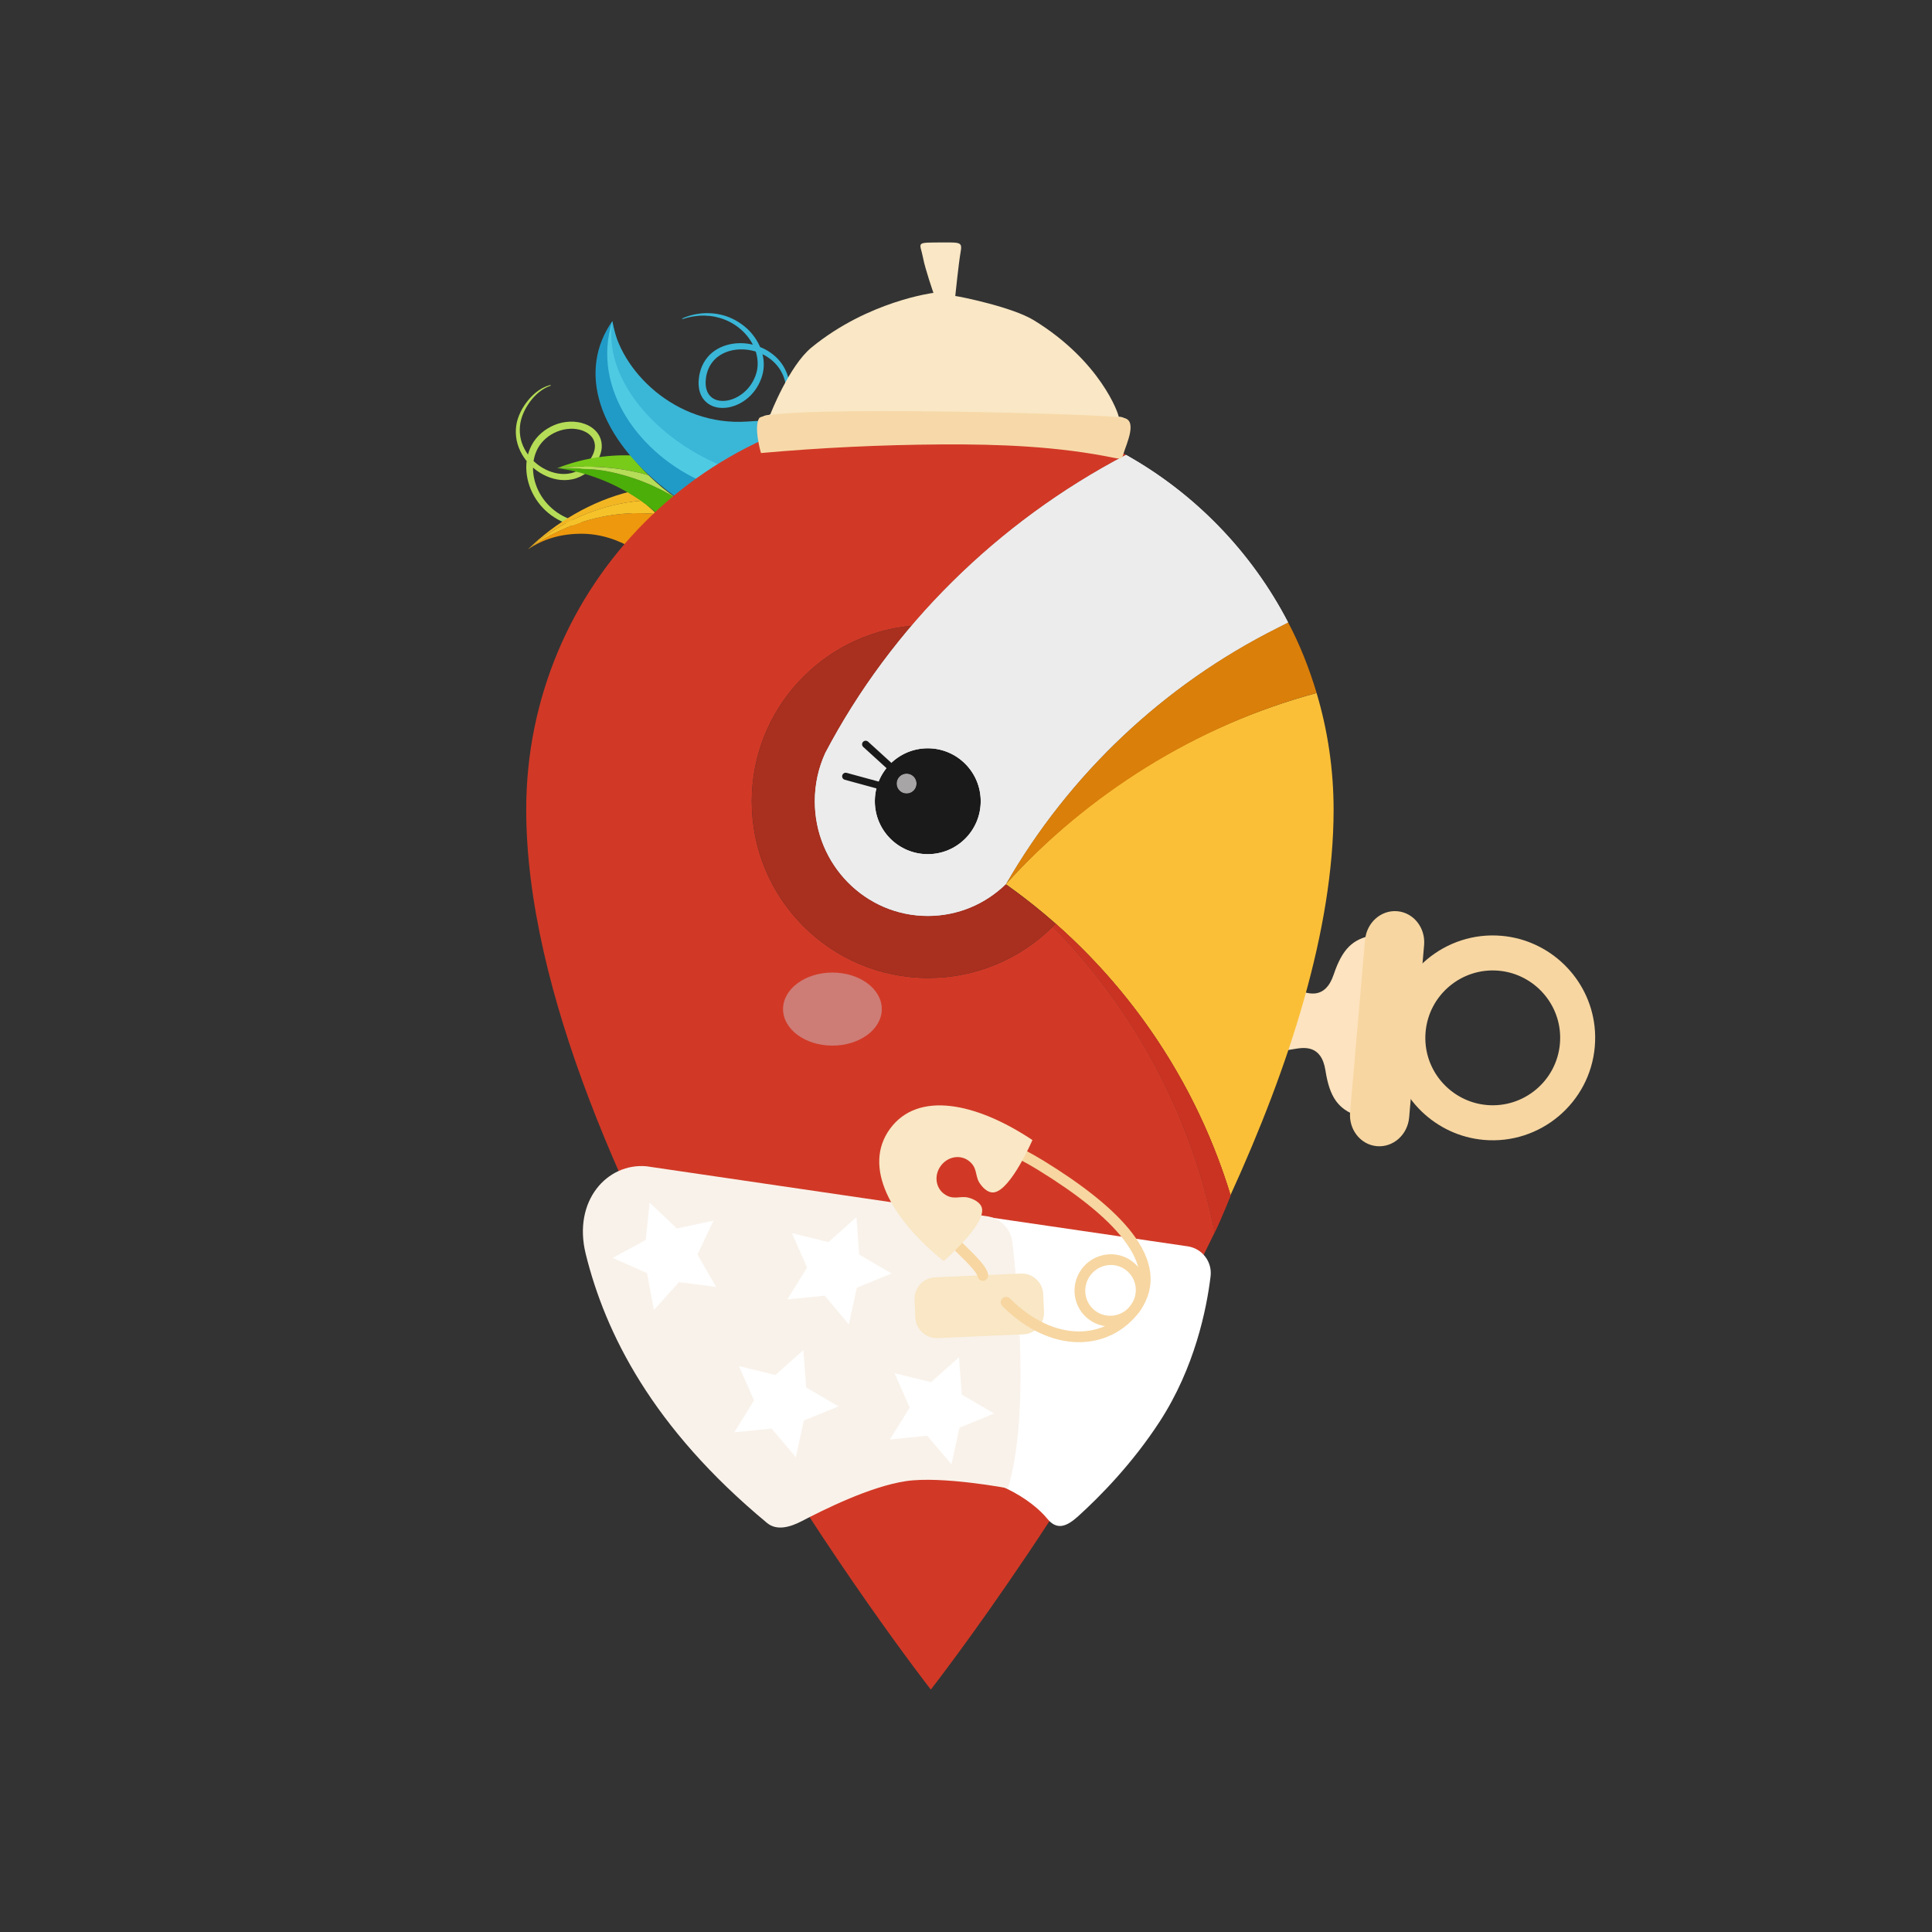 <?xml version="1.0" encoding="UTF-8" standalone="no"?>
<!DOCTYPE svg PUBLIC "-//W3C//DTD SVG 1.1//EN" "http://www.w3.org/Graphics/SVG/1.1/DTD/svg11.dtd">
<svg width="100%" height="100%" viewBox="0 0 1080 1080" version="1.1" xmlns="http://www.w3.org/2000/svg" xmlns:xlink="http://www.w3.org/1999/xlink" xml:space="preserve" xmlns:serif="http://www.serif.com/" style="fill-rule:evenodd;clip-rule:evenodd;stroke-linecap:round;stroke-linejoin:round;stroke-miterlimit:10;">
    <rect x="0" y="0" width="1080" height="1080" fill="#333333" stroke="none"/>
    <g id="Layer-4" serif:id="Layer 4">
        <g transform="matrix(1,0,0,1,365.631,233.69)">
            <path d="M0,43.181C-2.851,47.392 -6.562,51.011 -10.807,53.922C-15.035,56.853 -19.825,59.11 -24.942,60.357C-30.073,61.58 -35.427,61.681 -40.694,61.036C-43.337,60.703 -45.951,60.027 -48.484,59.101C-51.016,58.175 -53.489,57.006 -55.773,55.508C-65.02,49.666 -71.328,39.063 -71.443,27.704C-71.495,22.061 -69.766,16.155 -66.021,11.508C-64.121,9.174 -61.946,7.325 -59.456,5.799C-56.978,4.294 -54.254,3.173 -51.404,2.547C-48.544,1.979 -45.58,1.803 -42.623,2.294C-41.145,2.509 -39.671,2.918 -38.231,3.487C-36.791,4.046 -35.384,4.833 -34.092,5.86C-32.805,6.884 -31.621,8.165 -30.754,9.709C-29.892,11.254 -29.384,13.021 -29.268,14.756C-29.186,15.633 -29.26,16.475 -29.334,17.319C-29.481,18.125 -29.602,18.962 -29.864,19.703C-30.295,21.259 -31.019,22.593 -31.75,23.885C-33.274,26.325 -35.163,28.601 -37.52,30.43C-39.863,32.257 -42.653,33.588 -45.555,34.206C-48.456,34.835 -51.427,34.839 -54.236,34.323C-57.049,33.804 -59.711,32.82 -62.162,31.511C-67.055,28.89 -71.185,24.969 -73.886,20.17C-75.231,17.778 -76.263,15.193 -76.804,12.495C-77.337,9.799 -77.438,7.026 -77.067,4.335C-76.724,1.633 -75.798,-0.93 -74.667,-3.315L-73.761,-5.076L-72.733,-6.739C-72.408,-7.3 -71.996,-7.813 -71.627,-8.347C-71.263,-8.884 -70.856,-9.393 -70.438,-9.892C-68.796,-11.904 -66.918,-13.725 -64.818,-15.23C-62.696,-16.699 -60.383,-17.889 -57.878,-18.5L-57.78,-18.112C-60.12,-17.37 -62.309,-16.055 -64.244,-14.507C-66.185,-12.948 -67.902,-11.115 -69.376,-9.107C-72.297,-5.091 -74.508,-0.424 -74.971,4.542C-75.199,7.013 -75.034,9.516 -74.465,11.933C-73.892,14.351 -72.877,16.651 -71.587,18.767C-69,23.007 -65.185,26.489 -60.745,28.705C-56.336,30.929 -51.184,31.933 -46.353,30.802C-43.948,30.252 -41.689,29.127 -39.772,27.585C-37.847,26.044 -36.276,24.099 -34.996,21.987C-34.408,20.908 -33.839,19.806 -33.523,18.625C-33.171,17.46 -32.988,16.238 -33.099,15.037C-33.188,13.838 -33.532,12.663 -34.12,11.614C-34.715,10.567 -35.551,9.666 -36.501,8.918C-38.412,7.41 -40.804,6.56 -43.223,6.193C-45.652,5.799 -48.155,5.964 -50.564,6.455C-55.373,7.506 -59.864,10.16 -62.999,13.969C-66.131,17.795 -67.645,22.787 -67.673,27.727C-67.715,32.688 -66.358,37.636 -63.962,41.982C-61.569,46.34 -58.11,50.094 -54.004,52.898C-51.959,54.318 -49.722,55.447 -47.41,56.362C-45.096,57.279 -42.686,57.964 -40.226,58.374C-35.306,59.156 -30.251,59.243 -25.349,58.28C-20.447,57.344 -15.751,55.426 -11.509,52.797C-9.372,51.503 -7.376,49.983 -5.492,48.345C-3.611,46.706 -1.845,44.907 -0.324,42.947L0,43.181Z" style="fill:rgb(182,221,87);fill-rule:nonzero;"/>
        </g>
        <g transform="matrix(-0.251,-0.968,-0.968,0.251,314.789,262.01)">
            <path d="M-37.781,-44.457C-22.928,-5.035 -38.328,29.748 -38.683,30.339C-35.194,20.339 -34.921,10.149 -37.781,-0.866C-40.456,-11.168 -46.498,-20.361 -53.626,-27.085C-47.98,-32.509 -42.768,-38.258 -37.781,-44.457" style="fill:rgb(238,152,13);"/>
        </g>
        <g transform="matrix(1,0,0,1,358.671,307.077)">
            <path d="M0,-27.187C-23.043,-25.392 -46.109,-15.335 -63.527,0C-61.518,-1.668 -32.109,-24.019 8.643,-19.671C5.85,-22.266 2.973,-24.77 0,-27.187" style="fill:rgb(246,194,41);fill-rule:nonzero;"/>
        </g>
        <g transform="matrix(1,0,0,1,352.117,307.076)">
            <path d="M0,-32.252C-21.465,-26.949 -41.678,-15.005 -56.973,0C-39.613,-15.293 -16.428,-25.354 6.554,-27.186C4.419,-28.922 2.225,-30.612 0,-32.252" style="fill:rgb(243,182,35);"/>
        </g>
        <g transform="matrix(1,0,0,1,311.522,258.105)">
            <path d="M0,3.587C17.325,1.777 34.649,2.781 51.033,7.573C47.49,4.103 44.179,0.37 41.107,-3.534C26.713,-3.986 12.865,-1.463 0,3.587" style="fill:rgb(120,203,25);"/>
        </g>
        <g transform="matrix(1,0,0,1,369.482,261.536)">
            <path d="M0,27.362C2.771,23.958 5.846,20.397 9.137,17.298C9.135,17.383 9.137,17.343 9.137,17.298C-3.012,9.813 -16.764,4.286 -31.653,1.619C-40.063,0.112 -57.562,0 -57.959,0.156C-56.311,0.372 -54.528,0.693 -52.874,0.989C-32.404,4.656 -14.191,14.505 0,27.362" style="fill:rgb(76,174,9);"/>
        </g>
        <g transform="matrix(1,0,0,1,362.555,273.1)">
            <path d="M0,-7.422C-0.032,-7.431 0.033,-7.413 0,-7.422C-16.244,-12.174 -33.855,-13.156 -51.033,-11.408C-48.215,-11.504 -32.438,-11.327 -24.727,-9.945C-9.837,-7.278 3.915,-1.751 16.063,5.734C16.063,5.734 16.064,5.734 16.063,5.734C10.33,1.838 4.938,-2.559 0,-7.422" style="fill:rgb(182,221,87);fill-rule:nonzero;"/>
        </g>
        <g transform="matrix(1,0,0,1,377.285,189.08)">
            <path d="M0,88.439C0.083,88.349 10.911,91.53 11,91.439C16.49,85.466 27.231,98 34,93.439C33.938,93.42 28.065,75.457 28,75.439C-7.837,66.241 -28,23.439 -35,-9.561C-54,17.439 -45,55.439 0,88.439" style="fill:rgb(32,155,199);"/>
        </g>
        <g transform="matrix(0.76,-0.65,-0.65,-0.76,451.254,237.88)">
            <path d="M-44.939,-20.318C-45.862,-19.226 -40.066,15.942 -40.769,16.892C-64.574,49.068 -67.785,89.955 -44.939,115.155C-78.747,94.059 -81.493,47.74 -64.626,13.6C-61.065,4.833 -48.074,-19.66 -44.939,-20.318" style="fill:rgb(79,202,227);fill-rule:nonzero;"/>
        </g>
        <g transform="matrix(1,0,0,1,422.285,179.519)">
            <path d="M0,95C12.416,88.267 11.018,86.138 26,85C41.308,83.837 52.096,67.546 65.622,72.548C54.008,64.604 40.6,59.171 26.222,56.974C16.568,55.633 6.625,55.295 -3.49,56.064C-3.818,56.089 -4.148,56.109 -4.479,56.125C-45.11,58.926 -76,27 -80,0C-85,31 -57.892,63.14 -23,79C-12,84 -1.409,94.769 0,95" style="fill:rgb(58,182,215);"/>
        </g>
        <g transform="matrix(1,0,0,1,344.619,304.281)">
            <rect x="0" y="0" width="0.001" height="0.001" style="fill:rgb(182,221,87);"/>
        </g>
        <g transform="matrix(1,0,0,1,381.452,234.82)">
            <path d="M0,-56.854C7.56,-60.208 16.61,-60.796 24.858,-57.946C26.901,-57.207 28.889,-56.279 30.77,-55.149C32.642,-54.007 34.419,-52.692 36.067,-51.208C37.711,-49.719 39.168,-48.015 40.46,-46.181C41.753,-44.347 42.857,-42.354 43.688,-40.221C44.526,-38.093 45.116,-35.837 45.376,-33.506C45.623,-31.178 45.526,-28.775 45.019,-26.439C44.503,-24.075 43.677,-21.916 42.583,-19.834C41.486,-17.763 40.106,-15.83 38.482,-14.114C35.219,-10.701 30.985,-8.154 26.124,-7.139C23.687,-6.682 21.057,-6.57 18.394,-7.313C17.064,-7.649 15.757,-8.284 14.546,-9.069C13.348,-9.899 12.286,-10.949 11.452,-12.141C9.814,-14.562 9.193,-17.314 9.078,-19.806C9.023,-21.06 9.075,-22.291 9.244,-23.452C9.324,-24.04 9.377,-24.627 9.486,-25.213L9.902,-26.97C11.082,-31.631 14.052,-36.099 18.12,-38.806C22.157,-41.578 26.887,-42.811 31.469,-42.97C36.071,-43.122 40.632,-42.181 44.746,-40.27C45.794,-39.839 46.765,-39.233 47.759,-38.697C48.7,-38.058 49.678,-37.484 50.545,-36.742C52.353,-35.369 53.938,-33.697 55.283,-31.874C56.662,-30.063 57.666,-28.008 58.513,-25.933C59.227,-23.808 59.831,-21.642 59.965,-19.437C60.304,-15.026 59.712,-10.769 58.423,-6.693C57.749,-4.672 56.888,-2.717 55.787,-0.911C54.649,0.873 53.337,2.535 51.698,3.873C51.612,3.942 51.486,3.93 51.417,3.844C51.351,3.764 51.358,3.648 51.43,3.577L51.435,3.571C54.298,0.715 56.098,-3.125 57.145,-7.029C58.138,-10.972 58.437,-15.12 57.879,-19.141C57.649,-21.164 57.019,-23.11 56.296,-25C55.445,-26.836 54.479,-28.636 53.177,-30.196C51.899,-31.764 50.454,-33.211 48.799,-34.386C48.01,-35.026 47.111,-35.507 46.26,-36.055C45.35,-36.503 44.475,-37.023 43.521,-37.376C39.789,-38.966 35.688,-39.672 31.646,-39.479C27.613,-39.262 23.577,-38.091 20.296,-35.74C18.629,-34.607 17.236,-33.111 16.108,-31.459C14.943,-29.819 14.186,-27.922 13.668,-25.986L13.329,-24.515C13.241,-24.02 13.204,-23.514 13.139,-23.015C12.997,-22.016 12.968,-21.006 13.018,-20.009C13.124,-18.021 13.63,-16.031 14.742,-14.411C15.308,-13.612 16,-12.911 16.8,-12.345C17.622,-11.819 18.502,-11.359 19.464,-11.115C21.366,-10.561 23.419,-10.613 25.383,-10.966C29.328,-11.745 32.962,-13.884 35.789,-16.752C38.618,-19.628 40.653,-23.297 41.602,-27.217C42.532,-31.157 42.087,-35.341 40.724,-39.144C37.934,-46.795 31.575,-52.919 24.056,-55.987C22.178,-56.777 20.21,-57.328 18.222,-57.76C16.224,-58.155 14.191,-58.358 12.154,-58.401C8.077,-58.441 4.006,-57.737 0.127,-56.474C0.022,-56.44 -0.09,-56.498 -0.125,-56.603C-0.157,-56.7 -0.108,-56.805 -0.017,-56.846L0,-56.854Z" style="fill:rgb(58,182,215);fill-rule:nonzero;"/>
        </g>
        <g transform="matrix(1,0,0,1,745.519,603.303)">
            <path d="M0,-58.478C-4.792,-44.249 -14.372,-47.911 -19.453,-49.649C-25.055,-51.579 -30.328,-54.052 -35.66,-51.516C-39.806,-49.539 -44.606,-46.849 -45.587,-35.359C-46.559,-23.88 -42.289,-20.419 -38.545,-17.766C-33.715,-14.349 -28.096,-15.911 -22.255,-16.864C-16.947,-17.72 -6.89,-19.701 -4.576,-4.866C-2.203,10.353 2.7,16.574 12.958,20.411C20.029,23.063 30.408,23.357 30.408,23.357L34.833,-28.497L39.263,-80.357C39.263,-80.357 28.981,-81.835 21.561,-80.418C10.807,-78.372 4.918,-73.085 0,-58.478" style="fill:rgb(253,227,191);fill-rule:nonzero;"/>
        </g>
        <g transform="matrix(1,0,0,1,797.015,575.803)">
            <path d="M0,8.739C2.038,26.417 16.415,40.372 34.174,41.912C54.878,43.718 73.184,28.339 74.988,7.632C75.208,5.086 75.174,2.516 74.886,-0.002C72.842,-17.678 58.471,-31.634 40.703,-33.179C20.003,-34.979 1.696,-19.605 -0.104,1.095C-0.325,3.652 -0.29,6.221 0,8.739M94.326,-2.248C94.764,1.573 94.816,5.471 94.482,9.332C91.741,40.782 63.927,64.143 32.479,61.412C5.496,59.061 -16.34,37.854 -19.44,10.985C-19.879,7.159 -19.935,3.261 -19.598,-0.599C-16.861,-32.049 10.951,-55.404 42.399,-52.673C69.383,-50.328 91.223,-29.115 94.326,-2.248" style="fill:rgb(247,214,161);fill-rule:nonzero;"/>
        </g>
        <g transform="matrix(1,0,0,1,781.104,640.712)">
            <path d="M0,-131.333C9.113,-130.544 15.819,-122.066 14.981,-112.395L6.623,-16.077C5.781,-6.41 -2.289,0.794 -11.403,0.005C-20.517,-0.784 -27.225,-9.272 -26.388,-18.938L-18.025,-115.262C-17.184,-124.929 -9.114,-132.127 0,-131.333" style="fill:rgb(247,214,161);fill-rule:nonzero;"/>
        </g>
        <g transform="matrix(1,0,0,1,562.658,494.295)">
            <path d="M0,-0.494C-0.273,-0.194 -0.443,-0.011 -0.443,-0.011C-0.433,-0.021 -0.455,0 -0.443,-0.011C-0.308,-0.162 -0.137,-0.343 0,-0.494" style="fill:rgb(218,127,10);"/>
        </g>
        <g transform="matrix(0.221,0.975,0.975,-0.221,666.231,430.965)">
            <path d="M38.748,-115.444C92.684,-66.951 162.006,-36.703 236.075,-31.327C172.933,16.828 103.97,57.721 38.748,72.511C16.592,77.535 -5.536,79.137 -27.087,77.68C-24.197,7.327 -0.676,-59.55 38.748,-115.444" style="fill:rgb(250,191,55);"/>
        </g>
        <g transform="matrix(1,0,0,1,562.215,347.86)">
            <path d="M0,146.424C45.625,96.328 106.431,57.722 173.77,39.513C169.665,25.686 164.308,12.279 157.822,0.002C157.812,0.001 157.804,0.001 157.794,0C157.802,0.016 157.811,0.031 157.818,0.047C155.794,1.052 153.782,2.079 151.779,3.121C88.312,34.895 35.321,85.148 0,146.424" style="fill:rgb(218,127,10);"/>
        </g>
        <g transform="matrix(-1,0,0,1,506.79,443.607)">
            <path d="M0.001,-11.167C-3.084,-11.167 -5.583,-8.667 -5.583,-5.583C-5.583,-2.499 -3.084,0 0.001,0C3.084,0 5.584,-2.499 5.584,-5.583C5.584,-8.667 3.084,-11.167 0.001,-11.167" style="fill:rgb(167,165,166);fill-rule:nonzero;"/>
        </g>
        <g opacity="0.5">
            <g transform="matrix(0.287,0.958,0.958,-0.287,357.898,668.092)">
                <path d="M-0.015,-0.02C0,-0.02 0.012,-0.02 0.027,-0.02" style="fill:rgb(195,48,31);fill-rule:nonzero;"/>
            </g>
            <g transform="matrix(0.287,0.958,0.958,-0.287,357.898,668.092)">
                <path d="M-0.015,-0.02C0,-0.02 0.012,-0.02 0.027,-0.02" style="fill:rgb(195,48,31);fill-rule:nonzero;"/>
            </g>
        </g>
        <g transform="matrix(1,0,0,1,629.455,915.583)">
            <path d="M0,-661.287C-32.621,-679.612 -69.083,-690.183 -109.117,-690.183C-234.032,-690.183 -335.294,-588.494 -335.294,-463.052C-335.294,-260.365 -109.117,28.896 -109.117,28.896C-109.117,28.896 -17.071,-88.831 49.582,-226.698C36.537,-292.29 4.239,-351.895 -40.964,-397.583C-40.988,-397.558 -41.014,-397.537 -41.038,-397.513C-58.874,-379.824 -83.425,-368.894 -110.531,-368.894C-165.032,-368.894 -209.215,-413.069 -209.215,-467.561C-209.215,-518.906 -169.985,-561.078 -119.861,-565.779C-86.685,-604.667 -45.884,-637.274 0,-661.287" style="fill:rgb(209,57,38);"/>
        </g>
        <g transform="matrix(1,0,0,1,506.789,452.173)">
            <path d="M0,-8.566C-3.083,-8.566 -5.583,-11.066 -5.583,-14.149C-5.583,-17.234 -3.083,-19.733 0,-19.733C3.084,-19.733 5.584,-17.234 5.584,-14.149C5.584,-11.066 3.084,-8.566 0,-8.566M11.841,-33.878C-4.503,-33.878 -17.752,-20.628 -17.752,-4.282C-17.752,12.063 -4.503,25.312 11.841,25.312C28.186,25.312 41.436,12.063 41.436,-4.282C41.436,-20.628 28.186,-33.878 11.841,-33.878" style="fill:rgb(26,26,26);fill-rule:nonzero;"/>
        </g>
        <g transform="matrix(1,0,0,1,365.758,286.724)">
            <rect x="0" y="0" width="0.001" height="0.001" style="fill:rgb(182,221,87);"/>
        </g>
        <g transform="matrix(1,0,0,1,188.303,241.387)">
            <path d="M0,0C-0.042,0.004 0.042,-0.004 0,0C0.051,-0.002 -0.055,0.002 0,0C-0.018,-0.002 0.018,0.002 0,0" style="fill:rgb(182,221,87);fill-rule:nonzero;"/>
        </g>
        <g transform="matrix(1,0,0,1,687.888,537.12)">
            <path d="M0,131.003C-18.083,71.591 -52.401,19.272 -97.785,-20.762C-98.341,-20.184 -98.903,-19.612 -99.473,-19.048L-99.471,-19.05C-99.446,-19.074 -99.421,-19.096 -99.396,-19.121C-54.193,26.567 -21.896,86.173 -8.851,151.765C-4.517,142.799 0.947,128.93 0,131.003" style="fill:rgb(202,51,34);"/>
        </g>
        <g transform="matrix(1,0,0,1,687.888,537.12)">
            <path d="M0,131.003C-18.083,71.591 -52.401,19.272 -97.785,-20.762C-98.341,-20.184 -98.903,-19.612 -99.473,-19.048L-99.471,-19.05C-99.446,-19.074 -99.421,-19.096 -99.396,-19.121C-54.193,26.567 -21.896,86.173 -8.851,151.765C-4.517,142.799 0.947,128.93 0,131.003" style="fill:rgb(202,51,34);"/>
        </g>
        <g transform="matrix(1,0,0,1,562.215,402.201)">
            <path d="M0,92.083C-11.333,103.063 -26.683,109.816 -43.584,109.816C-78.464,109.816 -106.74,81.106 -106.74,45.69C-106.74,36.067 -104.638,26.948 -100.898,18.757C-87.529,-6.686 -71.273,-30.534 -52.615,-52.404C-102.742,-47.706 -141.974,-5.527 -141.974,45.821C-141.974,100.313 -97.792,144.487 -43.291,144.487C-16.181,144.487 8.374,133.554 26.21,115.861C26.773,115.302 27.331,114.736 27.881,114.164C27.883,114.161 27.883,114.157 27.884,114.154C18.998,106.316 9.696,98.939 0,92.083" style="fill:rgb(169,47,30);"/>
        </g>
        <g transform="matrix(1,0,0,1,518.63,288.828)">
            <path d="M0,188.658C-16.344,188.658 -29.593,175.408 -29.593,159.064C-29.593,142.718 -16.344,129.468 0,129.468C16.345,129.468 29.595,142.718 29.595,159.064C29.595,175.408 16.345,188.658 0,188.658M110.825,-34.532C39.14,2.984 -20.174,61.451 -57.314,132.13C-61.054,140.322 -63.155,149.441 -63.155,159.063C-63.155,194.479 -34.879,223.19 0,223.19C16.929,223.19 32.246,216.467 43.585,205.456C78.906,144.058 131.805,93.973 195.364,62.153C197.367,61.111 199.379,60.084 201.403,59.079C180.966,19.696 149.37,-12.913 110.825,-34.532" style="fill:rgb(236,236,236);"/>
        </g>
        <g transform="matrix(1,0,0,1,518.63,288.828)">
            <path d="M0,188.658C-16.344,188.658 -29.593,175.408 -29.593,159.064C-29.593,142.718 -16.344,129.468 0,129.468C16.345,129.468 29.595,142.718 29.595,159.064C29.595,175.408 16.345,188.658 0,188.658M110.825,-34.532C39.14,2.984 -20.174,61.451 -57.314,132.13C-61.054,140.322 -63.155,149.441 -63.155,159.063C-63.155,194.479 -34.879,223.19 0,223.19C16.929,223.19 32.246,216.467 43.585,205.456C78.906,144.058 131.805,93.973 195.364,62.153C197.367,61.111 199.379,60.084 201.403,59.079C180.966,19.696 149.37,-12.913 110.825,-34.532" style="fill:rgb(236,236,236);"/>
        </g>
        <g transform="matrix(1,0,0,1,383.722,850.541)">
            <path d="M0,-194.878L280.172,-153.842C288.291,-152.652 293.99,-145.214 293.001,-137.067C290.771,-118.7 284.157,-86.037 264.554,-55.878C249.317,-32.438 231.333,-14.148 219.055,-3.023C212.64,2.79 207.186,5.12 201.703,-1.578C193.279,-11.871 171.084,-27.5 134.554,-28.878C99.531,-30.2 78.303,-18.607 67.933,-10.591C62.626,-6.488 55.25,-6.431 49.825,-10.375C27.994,-26.246 -22.944,-68.283 -48.446,-130.878C-48.667,-131.422 -48.886,-131.962 -49.101,-132.498C-62.257,-165.288 -34.957,-199.998 0,-194.878" style="fill:white;fill-rule:nonzero;"/>
        </g>
        <g transform="matrix(1,0,0,1,552.122,825.902)">
            <path d="M0,-145.949L-190.698,-173.939C-212.698,-175.939 -232.039,-154.635 -224.698,-124.939C-213.799,-80.853 -187.698,-27.939 -123.341,25.443C-117.858,29.99 -110.316,27.737 -103.996,24.452C-91.698,18.061 -65.901,5.091 -45.698,2.061C-25.698,-0.939 11.303,6.061 11.303,6.061C23.244,-32.6 17.073,-102.86 13.853,-131.392C13.016,-138.802 7.358,-144.747 0,-145.949" style="fill:rgb(249,242,234);fill-rule:nonzero;"/>
        </g>
        <g transform="matrix(1,0,0,1,400.343,685.177)">
            <path d="M0,34.245L-20.781,31.532L-34.797,47.112L-38.638,26.511L-57.787,17.995L-39.38,7.975L-37.199,-12.867L-21.982,1.542L-1.485,-2.824L-10.487,16.1L0,34.245Z" style="fill:white;fill-rule:nonzero;"/>
        </g>
        <g transform="matrix(1,0,0,1,444.875,754.698)">
            <path d="M0,59.88L-13.538,43.882L-34.391,45.965L-23.359,28.147L-31.784,8.957L-11.429,13.942L4.217,0L5.767,20.9L23.861,31.472L4.463,39.403L0,59.88Z" style="fill:white;fill-rule:nonzero;"/>
        </g>
        <g transform="matrix(1,0,0,1,531.875,758.698)">
            <path d="M0,59.88L-13.538,43.882L-34.391,45.965L-23.359,28.147L-31.784,8.957L-11.429,13.942L4.217,0L5.767,20.9L23.862,31.472L4.463,39.403L0,59.88Z" style="fill:white;fill-rule:nonzero;"/>
        </g>
        <g transform="matrix(1,0,0,1,474.527,680.412)">
            <path d="M0,59.88L-13.538,43.882L-34.391,45.965L-23.359,28.147L-31.784,8.957L-11.429,13.942L4.217,0L5.767,20.9L23.861,31.472L4.463,39.403L0,59.88Z" style="fill:white;fill-rule:nonzero;"/>
        </g>
        <g transform="matrix(0,-1,-1,0,465.33,536.489)">
            <path d="M-27.595,-27.595C-38.872,-27.595 -48.015,-15.24 -48.015,0C-48.015,15.239 -38.872,27.595 -27.595,27.595C-16.317,27.595 -7.175,15.239 -7.175,0C-7.175,-15.24 -16.317,-27.595 -27.595,-27.595" style="fill:rgb(206,124,118);fill-rule:nonzero;"/>
        </g>
        <g transform="matrix(-0.965,-0.263,-0.263,0.965,473.739,431.639)">
            <path d="M-18.668,2.5L0.335,2.5" style="fill:none;fill-rule:nonzero;stroke:rgb(26,26,26);stroke-width:4px;"/>
        </g>
        <g transform="matrix(-0.739,-0.673,-0.673,0.739,490.042,413.003)">
            <path d="M-16.525,6.398L2.478,6.398" style="fill:none;fill-rule:nonzero;stroke:rgb(26,26,26);stroke-width:4px;"/>
        </g>
        <g transform="matrix(1,0,0,1,572.145,714.029)">
            <path d="M0,31.868L-47.954,33.969C-54.548,34.257 -60.179,29.098 -60.468,22.505L-60.905,12.514C-61.194,5.921 -56.036,0.29 -49.442,0.001L-1.488,-2.1C5.105,-2.389 10.736,2.769 11.025,9.363L11.463,19.354C11.752,25.948 6.594,31.579 0,31.868" style="fill:rgb(249,231,197);fill-rule:nonzero;"/>
        </g>
        <g transform="matrix(1,0,0,1,562.425,648.179)">
            <path d="M0,79.784C26.016,105.8 56.646,104.129 72.14,83.239C90.725,57.597 60.813,28.707 19.374,3.237C-7.664,-13.383 -45.745,-26.016 -56.844,-11.336C-64.739,-0.229 -49.489,23.685 -31.304,43.789C-24.94,50.825 -14,59.784 -13,64.784" style="fill:none;fill-rule:nonzero;stroke:rgb(247,214,161);stroke-width:6px;stroke-linecap:butt;stroke-linejoin:miter;"/>
        </g>
        <g transform="matrix(0.806,0.591,0.591,-0.806,604.33,726.517)">
            <ellipse cx="10.212" cy="13.925" rx="17.07" ry="17.268" style="fill:none;stroke:rgb(247,214,161);stroke-width:6px;stroke-linecap:butt;stroke-linejoin:miter;"/>
        </g>
        <g transform="matrix(1,0,0,1,497.555,683.744)">
            <path d="M0,-52.789C-15.546,-31.588 0.375,-2.641 29.974,21.203C29.974,21.203 52.925,1.374 51.416,-8.036C50.817,-11.768 46.084,-13.742 43.39,-14.342C39.051,-15.309 35.215,-12.641 30.164,-16.378C25.407,-19.893 24.558,-26.844 28.301,-31.947C28.315,-31.966 28.331,-31.984 28.347,-32.004C28.359,-32.025 28.374,-32.047 28.388,-32.066C32.128,-37.167 39.013,-38.45 43.797,-34.971C48.878,-31.275 47.488,-26.814 49.714,-22.97C51.098,-20.578 54.402,-16.658 58.141,-17.208C67.568,-18.6 79.583,-46.449 79.583,-46.449C47.942,-67.509 15.547,-73.992 0,-52.789" style="fill:rgb(249,231,197);fill-rule:nonzero;"/>
        </g>
        <g transform="matrix(1,0,0,1,432.096,159.434)">
            <path d="M0,71.951C0,71.918 0.001,71.884 0.001,71.85C0.064,71.874 0.128,71.902 0.191,71.924C0.127,71.933 0.063,71.942 0,71.951M193.243,73.502L193.244,73.502C193.179,71.761 183.054,42.437 145.882,19.616C133.811,12.205 104.96,6.43 101.91,6.012C101.909,6.012 103.822,-12.324 104.747,-17.621C105.835,-23.855 105.63,-23.969 95.401,-23.903C78.906,-23.796 82.164,-24.425 83.913,-15.182C85.086,-8.98 89.7,4.288 89.7,4.288C89.7,4.288 53.282,8.819 21.546,34.807C9.013,45.071 -1.432,72.074 -1.432,72.074C-2.369,72.979 -4.849,72.345 -5.431,73.603C-5.579,77.366 -4.544,92.884 -4.544,92.883L-4.544,92.885C28.32,89.951 61.43,88.358 94.658,88.158C126.621,87.966 158.531,89.221 189.417,95.577C193.296,96.376 193.652,95.553 194.262,93.412C195.744,88.224 202.908,73.749 193.243,73.502" style="fill:rgb(249,231,197);fill-rule:nonzero;"/>
        </g>
        <g transform="matrix(1,0,0,1,430.018,250.954)">
            <path d="M0,-19.036L0.001,-19.139C0.065,-19.115 0.13,-19.086 0.194,-19.063C0.129,-19.054 0.064,-19.045 0,-19.036M196.925,-17.455L196.925,-17.456C196.86,-19.23 4.491,-24.89 -5.535,-17.352C-8.938,-12.356 -4.631,2.296 -4.631,2.295L-4.631,2.297C28.86,-0.693 62.6,-2.316 96.461,-2.52C129.033,-2.716 161.551,-1.437 193.025,5.04C196.979,5.854 197.341,5.015 197.964,2.834C199.473,-2.453 206.773,-17.204 196.925,-17.455" style="fill:rgb(247,217,169);fill-rule:nonzero;"/>
        </g>
    </g>
</svg>
